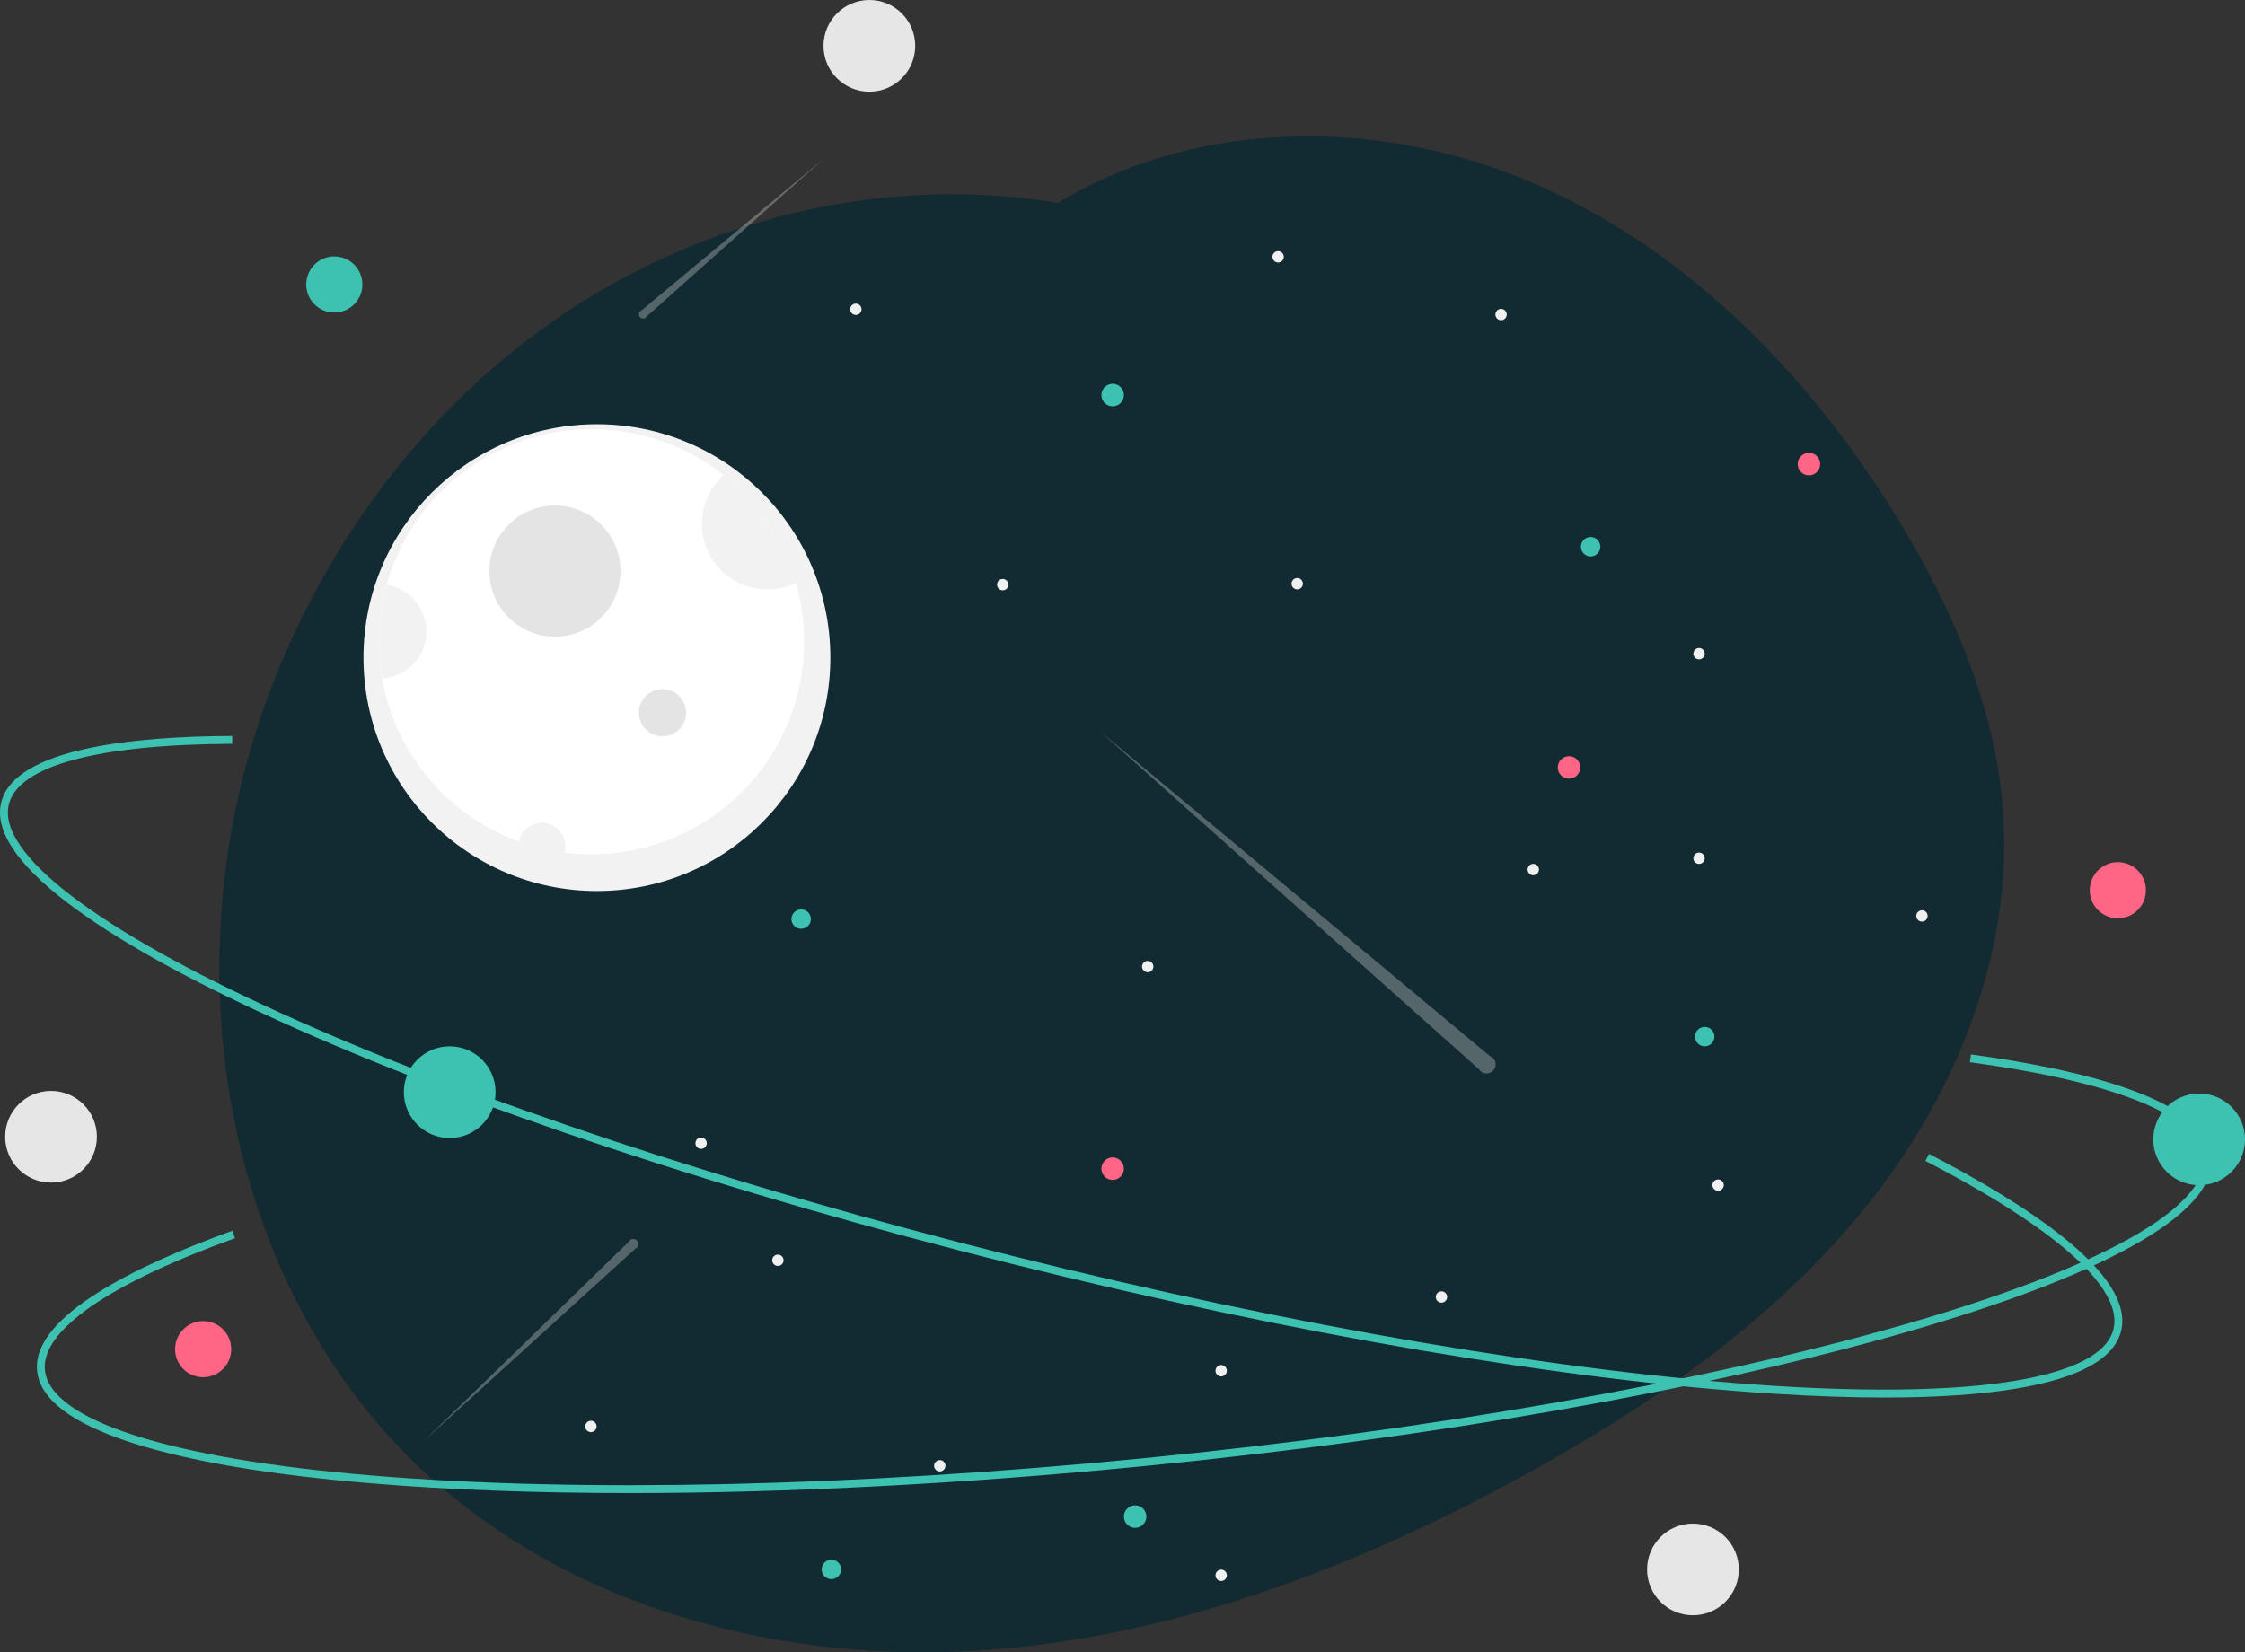 <svg xmlns="http://www.w3.org/2000/svg" width="799.907" height="588.82" viewBox="0 0 799.907 588.82" xmlns:xlink="http://www.w3.org/1999/xlink" role="img" artist="Katerina Limpitsouni" source="https://undraw.co/"><rect x="0" y="0" width="799.907" height="588.82" fill="#333333" stroke="none"/><g transform="translate(-580 -230)"><path d="M890.935,453.864c-3.486,40.26-21.036,79.165-46.073,111.341q-1.57,2.019-3.177,4-3.617,4.458-7.42,8.747-4.654,5.285-9.579,10.327-4.009,4.149-8.205,8.121-3.238,3.1-6.551,6.075c-26.569,24.008-57.091,43.82-88.538,61.147-61.371,33.8-128.639,59.409-198.608,63.137s-142.994-16.317-194.3-64.034c-69.146-64.306-88.445-171.562-60.371-261.717,18.672-59.979,56.782-114.238,108.649-149.676,51.418-35.129,116.284-50.942,177.674-40.606,49.007-29.784,113.163-30.354,166.441-8.308,28.429,11.766,53.941,29.26,76.324,50.4a317.117,317.117,0,0,1,28.709,31.055q1.36,1.668,2.691,3.364,5.579,7.051,10.794,14.392,7.486,10.528,14.214,21.522c1.234,2.019,2.458,4.047,3.654,6.093.8,1.374,1.617,2.757,2.411,4.149a.279.279,0,0,1,.037.093c12.439,21.878,22.606,45.222,27.905,69.623.935,4.318,1.72,8.654,2.327,13.027v.009q.8,5.565,1.206,11.186a165.384,165.384,0,0,1-.215,26.531Z" transform="translate(402.493 91.627)" fill="#090814"/><path d="M890.935,453.864c-3.486,40.26-21.036,79.165-46.073,111.341q-1.57,2.019-3.177,4-3.617,4.458-7.42,8.747-4.654,5.285-9.579,10.327-4.009,4.149-8.205,8.121-3.238,3.1-6.551,6.075c-26.569,24.008-57.091,43.82-88.538,61.147-61.371,33.8-128.639,59.409-198.608,63.137s-142.994-16.317-194.3-64.034c-69.146-64.306-88.445-171.562-60.371-261.717,18.672-59.979,56.782-114.238,108.649-149.676,51.418-35.129,116.284-50.942,177.674-40.606,49.007-29.784,113.163-30.354,166.441-8.308,28.429,11.766,53.941,29.26,76.324,50.4a317.117,317.117,0,0,1,28.709,31.055q1.36,1.668,2.691,3.364,5.579,7.051,10.794,14.392,7.486,10.528,14.214,21.522c1.234,2.019,2.458,4.047,3.654,6.093.8,1.374,1.617,2.757,2.411,4.149a.279.279,0,0,1,.037.093c12.439,21.878,22.606,45.222,27.905,69.623.935,4.318,1.72,8.654,2.327,13.027v.009q.8,5.565,1.206,11.186a165.384,165.384,0,0,1-.215,26.531Z" transform="translate(402.493 91.627)" fill="#3DC2B2" opacity="0.191"/><path d="M730.355,529.588,591.612,414.006,726.4,534.217a3.216,3.216,0,1,0,3.956-4.63Z" transform="translate(380.503 76.767)" fill="#f0f0f0" opacity="0.3"/><circle cx="83.174" cy="83.174" r="83.174" transform="translate(709.51 381.189)" fill="#f2f2f2"/><path d="M468,374.437a75.749,75.749,0,1,1-66.911-75.286A75.693,75.693,0,0,1,468,374.437Z" transform="translate(398.513 84.319)" fill="#fff"/><circle cx="23.363" cy="23.363" r="23.363" transform="translate(754.368 410.16)" fill="#e4e4e4"/><path d="M473.106,354.588A23.365,23.365,0,0,1,447.313,316.2a75.747,75.747,0,0,1,25.793,38.391Z" transform="translate(390.453 83.169)" fill="#f2f2f2"/><circle cx="8.411" cy="8.411" r="8.411" transform="translate(807.637 475.578)" fill="#e4e4e4"/><path d="M386.447,457.159a8.454,8.454,0,0,1-.29,2.187,74.322,74.322,0,0,1-16.345-3.962,8.412,8.412,0,0,1,16.635,1.776Z" transform="translate(395.022 74.492)" fill="#f2f2f2"/><path d="M333.434,374.586a16.823,16.823,0,0,1-15.7,16.784A76.21,76.21,0,0,1,319.379,358,16.822,16.822,0,0,1,333.434,374.586Z" transform="translate(398.505 80.433)" fill="#f2f2f2"/><circle cx="3.46" cy="3.46" r="3.46" transform="translate(1143.296 421.375)" fill="#3DC2B2"/><circle cx="2.021" cy="2.021" r="2.021" transform="translate(1112.816 340.074)" fill="#f0f0f0"/><circle cx="2.021" cy="2.021" r="2.021" transform="translate(788.532 736.318)" fill="#f0f0f0"/><circle cx="2.021" cy="2.021" r="2.021" transform="translate(1124.292 537.865)" fill="#f0f0f0"/><circle cx="3.46" cy="3.46" r="3.46" transform="translate(862 554.079)" fill="#3DC2B2"/><circle cx="16.339" cy="16.339" r="16.339" transform="translate(723.894 602.88)" fill="#3DC2B2"/><circle cx="2.021" cy="2.021" r="2.021" transform="translate(827.782 635.388)" fill="#f0f0f0"/><circle cx="2.021" cy="2.021" r="2.021" transform="translate(1033.381 319.515)" fill="#f0f0f0"/><circle cx="2.021" cy="2.021" r="2.021" transform="translate(912.825 750.336)" fill="#f0f0f0"/><circle cx="2.021" cy="2.021" r="2.021" transform="translate(882.92 338.205)" fill="#f0f0f0"/><circle cx="2.021" cy="2.021" r="2.021" transform="translate(935.254 436.332)" fill="#f0f0f0"/><circle cx="2.021" cy="2.021" r="2.021" transform="translate(855.145 677.111)" fill="#f0f0f0"/><circle cx="2.021" cy="2.021" r="2.021" transform="translate(1091.583 690.195)" fill="#f0f0f0"/><circle cx="2.021" cy="2.021" r="2.021" transform="translate(986.915 572.442)" fill="#f0f0f0"/><circle cx="2.021" cy="2.021" r="2.021" transform="translate(1040.183 436)" fill="#f0f0f0"/><circle cx="4.008" cy="4.008" r="4.008" transform="translate(1135.043 499.488)" fill="#ff6584"/><circle cx="4.008" cy="4.008" r="4.008" transform="translate(972.434 366.784)" fill="#3DC2B2"/><circle cx="4.008" cy="4.008" r="4.008" transform="translate(972.434 642.472)" fill="#ff6584"/><path d="M843.636,651.383q-18.1,0-39.677-1.368c-74.4-4.725-170.775-21.151-271.367-46.252S339.208,547.883,271.309,517.1c-33.076-15-58.461-29.192-75.45-42.192-17.987-13.763-25.855-25.76-23.386-35.655,4.811-19.278,47.41-23.5,82.3-23.639l.012,2.8c-47.912.2-76.178,7.838-79.59,21.515-4.347,17.42,31.108,44.615,97.273,74.615,67.75,30.717,160.372,61.436,260.8,86.5S729.9,642.5,804.137,647.217c72.5,4.605,116.577-2.745,120.924-20.166,3.609-14.463-20.184-35.77-67-60l1.289-2.49c34.014,17.6,73.5,42.85,68.428,63.164-2.47,9.9-15.051,16.789-37.4,20.488C877.649,650.326,862,651.383,843.636,651.383Z" transform="translate(407.97 76.661)" fill="#3DC2B2"/><path d="M397.3,693.374c-33.269,0-64.2-1.141-91.886-3.444-36.191-3.012-64.87-7.853-85.24-14.389-21.566-6.921-33.007-15.576-34.006-25.726-1.947-19.773,36.759-38.059,69.572-49.917l.953,2.638c-45.06,16.283-69.116,32.976-67.735,47.005,1.759,17.868,44.29,31.57,116.688,37.594,74.132,6.168,171.691,3.983,274.7-6.159s199.127-27.014,270.634-47.517C920.819,613.436,959.863,591.7,958.1,573.837c-1.46-14.835-31.029-26.908-83.26-34l.377-2.778c37.951,5.151,83.622,15.664,85.673,36.5,1,10.15-8.535,20.87-28.338,31.862-18.7,10.382-45.889,20.721-80.8,30.73C780.093,656.7,683.8,673.611,580.626,683.767,515.9,690.137,453.3,693.374,397.3,693.374Z" transform="translate(407.049 68.711)" fill="#3DC2B2"/><circle cx="16.339" cy="16.339" r="16.339" transform="translate(1347.23 619.702)" fill="#3DC2B2"/><circle cx="16.339" cy="16.339" r="16.339" transform="translate(873.42 230)" fill="#e6e6e6"/><circle cx="16.339" cy="16.339" r="16.339" transform="translate(581.844 618.768)" fill="#e6e6e6"/><circle cx="10.002" cy="10.002" r="10.002" transform="translate(689.111 321.379)" fill="#3DC2B2"/><circle cx="10.002" cy="10.002" r="10.002" transform="translate(642.384 700.803)" fill="#ff6584"/><circle cx="10.002" cy="10.002" r="10.002" transform="translate(1324.597 537.257)" fill="#ff6584"/><circle cx="16.339" cy="16.339" r="16.339" transform="translate(1166.865 772.967)" fill="#e6e6e6"/><circle cx="3.46" cy="3.46" r="3.46" transform="translate(1183.936 595.96)" fill="#3DC2B2"/><circle cx="2.021" cy="2.021" r="2.021" transform="translate(1262.788 554.397)" fill="#f0f0f0"/><circle cx="2.021" cy="2.021" r="2.021" transform="translate(1183.353 533.838)" fill="#f0f0f0"/><circle cx="2.021" cy="2.021" r="2.021" transform="translate(1183.353 460.935)" fill="#f0f0f0"/><circle cx="2.021" cy="2.021" r="2.021" transform="translate(1190.155 650.322)" fill="#f0f0f0"/><circle cx="4.008" cy="4.008" r="4.008" transform="translate(1220.532 391.387)" fill="#ff6584"/><path d="M592.558,467.994l64.805-53.987-62.957,56.15a1.5,1.5,0,1,1-1.848-2.162Z" transform="translate(216.024 -127.383)" fill="#f0f0f0" opacity="0.3"/><path d="M77.89,64.887,0,0,75.669,67.486a1.806,1.806,0,1,0,2.221-2.6Z" transform="translate(731.38 743.189) rotate(-84)" fill="#f0f0f0" opacity="0.3"/><circle cx="3.46" cy="3.46" r="3.46" transform="translate(872.769 785.846)" fill="#3DC2B2"/><circle cx="4.008" cy="4.008" r="4.008" transform="translate(980.45 766.461)" fill="#3DC2B2"/><circle cx="2.021" cy="2.021" r="2.021" transform="translate(1013.091 789.379)" fill="#f0f0f0"/><circle cx="2.021" cy="2.021" r="2.021" transform="translate(1013.091 716.475)" fill="#f0f0f0"/></g></svg>